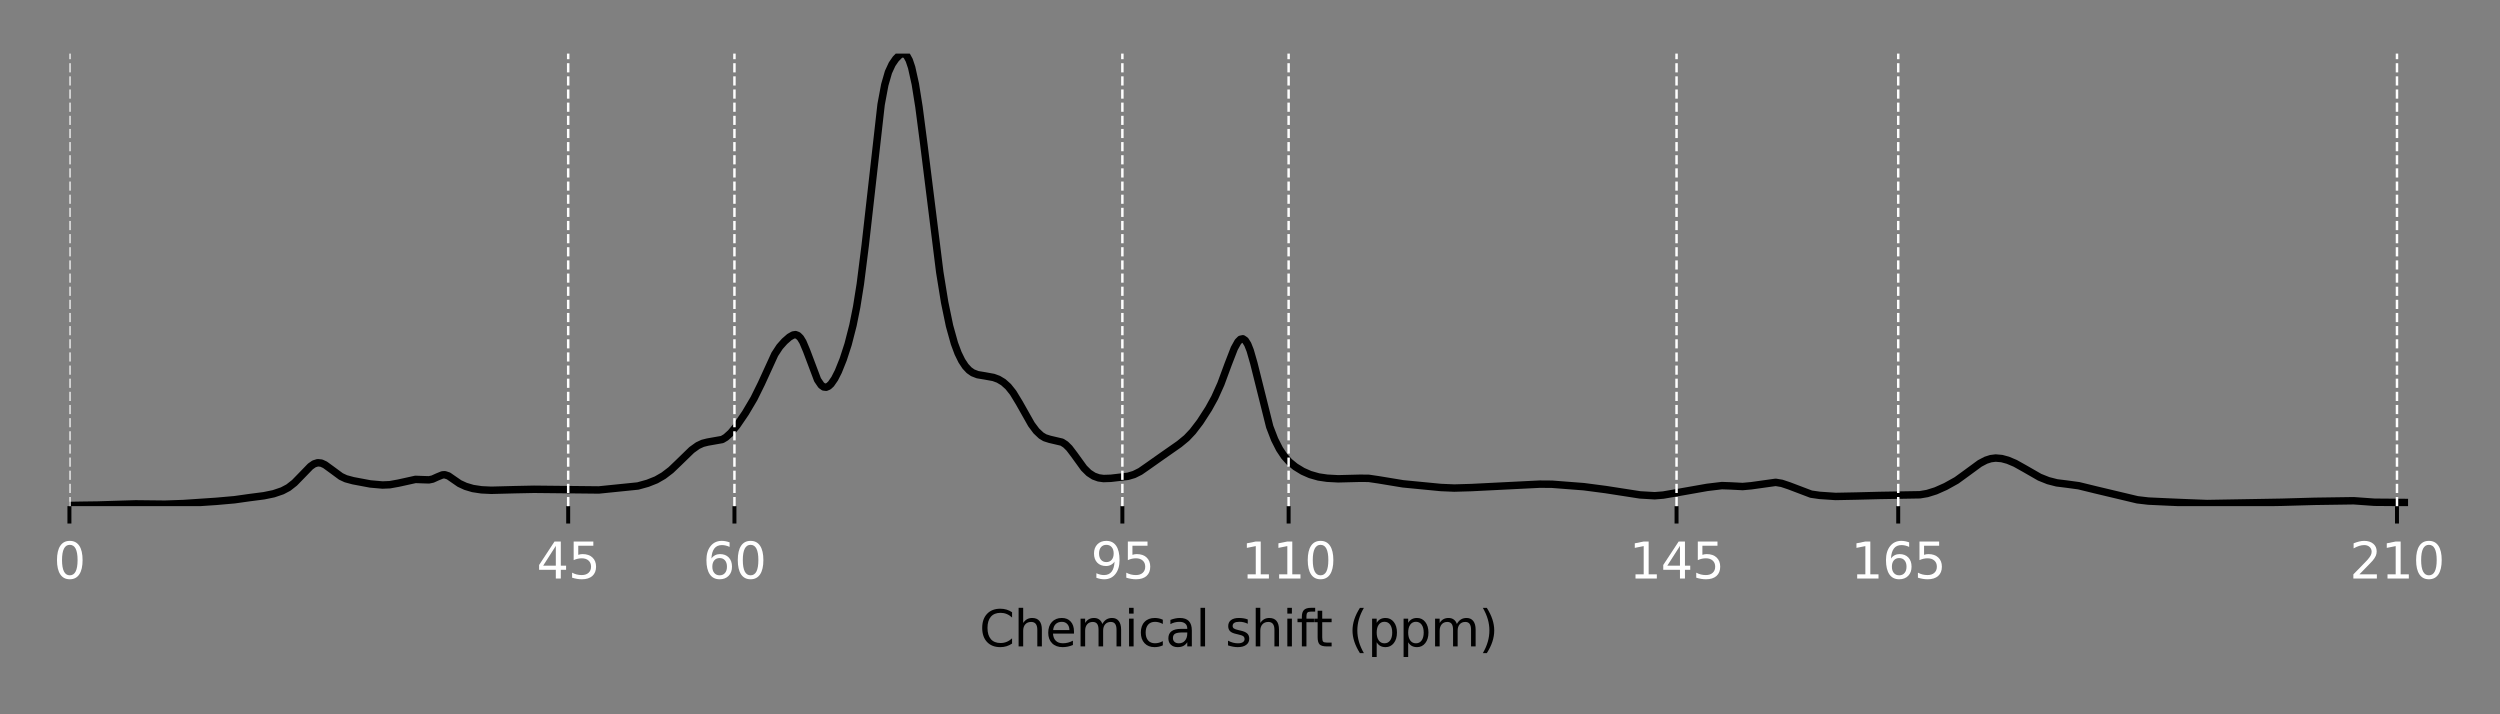 <?xml version="1.0" encoding="utf-8" standalone="no"?>
<!DOCTYPE svg PUBLIC "-//W3C//DTD SVG 1.1//EN"
  "http://www.w3.org/Graphics/SVG/1.1/DTD/svg11.dtd">
<svg xmlns:xlink="http://www.w3.org/1999/xlink" width="504pt" height="144pt" viewBox="0 0 504 144" xmlns="http://www.w3.org/2000/svg" version="1.1">
 <rect x="0" y="0" width="504" height="144" fill="#808080" stroke="none"/>
 <defs>
  <style type="text/css">*{stroke-linejoin: round; stroke-linecap: butt}</style>
 </defs>
 <g id="figure_1">
  <g id="patch_1">
   <path d="M 0 144 
L 504 144 
L 504 0 
L 0 0 
L 0 144 
z
" style="fill: none"/>
  </g>
  <g id="axes_1">
   <g id="patch_2">
    <path d="M 13.995 102.04 
L 485.466 102.04 
L 485.466 10.8 
L 13.995 10.8 
L 13.995 102.04 
z
" style="fill: none"/>
   </g>
   <g id="FillBetweenPolyCollection_1"/>
   <g id="matplotlib.axis_1">
    <g id="xtick_1">
     <g id="line2d_1">
      <defs>
       <path id="mc66ffbb7cc" d="M 0 0 
L 0 3.5 
" style="stroke: #000000; stroke-width: 0.8"/>
      </defs>
      <g>
       <use xlink:href="#mc66ffbb7cc" x="13.995" y="102.04" style="stroke: #000000; stroke-width: 0.8"/>
      </g>
     </g>
     <g id="text_1">
      <!-- 0 -->
      <g style="fill: #ffffff" transform="translate(10.814 116.638) scale(0.1 -0.1)">
       <defs>
        <path id="DejaVuSans-30" d="M 2034 4250 
Q 1547 4250 1301 3770 
Q 1056 3291 1056 2328 
Q 1056 1369 1301 889 
Q 1547 409 2034 409 
Q 2525 409 2770 889 
Q 3016 1369 3016 2328 
Q 3016 3291 2770 3770 
Q 2525 4250 2034 4250 
z
M 2034 4750 
Q 2819 4750 3233 4129 
Q 3647 3509 3647 2328 
Q 3647 1150 3233 529 
Q 2819 -91 2034 -91 
Q 1250 -91 836 529 
Q 422 1150 422 2328 
Q 422 3509 836 4129 
Q 1250 4750 2034 4750 
z
" transform="scale(0.016)"/>
       </defs>
       <use xlink:href="#DejaVuSans-30"/>
      </g>
     </g>
    </g>
    <g id="xtick_2">
     <g id="line2d_2">
      <g>
       <use xlink:href="#mc66ffbb7cc" x="114.546" y="102.04" style="stroke: #000000; stroke-width: 0.8"/>
      </g>
     </g>
     <g id="text_2">
      <!-- 45 -->
      <g style="fill: #ffffff" transform="translate(108.183 116.638) scale(0.1 -0.1)">
       <defs>
        <path id="DejaVuSans-34" d="M 2419 4116 
L 825 1625 
L 2419 1625 
L 2419 4116 
z
M 2253 4666 
L 3047 4666 
L 3047 1625 
L 3713 1625 
L 3713 1100 
L 3047 1100 
L 3047 0 
L 2419 0 
L 2419 1100 
L 313 1100 
L 313 1709 
L 2253 4666 
z
" transform="scale(0.016)"/>
        <path id="DejaVuSans-35" d="M 691 4666 
L 3169 4666 
L 3169 4134 
L 1269 4134 
L 1269 2991 
Q 1406 3038 1543 3061 
Q 1681 3084 1819 3084 
Q 2600 3084 3056 2656 
Q 3513 2228 3513 1497 
Q 3513 744 3044 326 
Q 2575 -91 1722 -91 
Q 1428 -91 1123 -41 
Q 819 9 494 109 
L 494 744 
Q 775 591 1075 516 
Q 1375 441 1709 441 
Q 2250 441 2565 725 
Q 2881 1009 2881 1497 
Q 2881 1984 2565 2268 
Q 2250 2553 1709 2553 
Q 1456 2553 1204 2497 
Q 953 2441 691 2322 
L 691 4666 
z
" transform="scale(0.016)"/>
       </defs>
       <use xlink:href="#DejaVuSans-34"/>
       <use xlink:href="#DejaVuSans-35" transform="translate(63.623 0)"/>
      </g>
     </g>
    </g>
    <g id="xtick_3">
     <g id="line2d_3">
      <g>
       <use xlink:href="#mc66ffbb7cc" x="148.063" y="102.04" style="stroke: #000000; stroke-width: 0.8"/>
      </g>
     </g>
     <g id="text_3">
      <!-- 60 -->
      <g style="fill: #ffffff" transform="translate(141.7 116.638) scale(0.1 -0.1)">
       <defs>
        <path id="DejaVuSans-36" d="M 2113 2584 
Q 1688 2584 1439 2293 
Q 1191 2003 1191 1497 
Q 1191 994 1439 701 
Q 1688 409 2113 409 
Q 2538 409 2786 701 
Q 3034 994 3034 1497 
Q 3034 2003 2786 2293 
Q 2538 2584 2113 2584 
z
M 3366 4563 
L 3366 3988 
Q 3128 4100 2886 4159 
Q 2644 4219 2406 4219 
Q 1781 4219 1451 3797 
Q 1122 3375 1075 2522 
Q 1259 2794 1537 2939 
Q 1816 3084 2150 3084 
Q 2853 3084 3261 2657 
Q 3669 2231 3669 1497 
Q 3669 778 3244 343 
Q 2819 -91 2113 -91 
Q 1303 -91 875 529 
Q 447 1150 447 2328 
Q 447 3434 972 4092 
Q 1497 4750 2381 4750 
Q 2619 4750 2861 4703 
Q 3103 4656 3366 4563 
z
" transform="scale(0.016)"/>
       </defs>
       <use xlink:href="#DejaVuSans-36"/>
       <use xlink:href="#DejaVuSans-30" transform="translate(63.623 0)"/>
      </g>
     </g>
    </g>
    <g id="xtick_4">
     <g id="line2d_4">
      <g>
       <use xlink:href="#mc66ffbb7cc" x="226.269" y="102.04" style="stroke: #000000; stroke-width: 0.8"/>
      </g>
     </g>
     <g id="text_4">
      <!-- 95 -->
      <g style="fill: #ffffff" transform="translate(219.906 116.638) scale(0.1 -0.1)">
       <defs>
        <path id="DejaVuSans-39" d="M 703 97 
L 703 672 
Q 941 559 1184 500 
Q 1428 441 1663 441 
Q 2288 441 2617 861 
Q 2947 1281 2994 2138 
Q 2813 1869 2534 1725 
Q 2256 1581 1919 1581 
Q 1219 1581 811 2004 
Q 403 2428 403 3163 
Q 403 3881 828 4315 
Q 1253 4750 1959 4750 
Q 2769 4750 3195 4129 
Q 3622 3509 3622 2328 
Q 3622 1225 3098 567 
Q 2575 -91 1691 -91 
Q 1453 -91 1209 -44 
Q 966 3 703 97 
z
M 1959 2075 
Q 2384 2075 2632 2365 
Q 2881 2656 2881 3163 
Q 2881 3666 2632 3958 
Q 2384 4250 1959 4250 
Q 1534 4250 1286 3958 
Q 1038 3666 1038 3163 
Q 1038 2656 1286 2365 
Q 1534 2075 1959 2075 
z
" transform="scale(0.016)"/>
       </defs>
       <use xlink:href="#DejaVuSans-39"/>
       <use xlink:href="#DejaVuSans-35" transform="translate(63.623 0)"/>
      </g>
     </g>
    </g>
    <g id="xtick_5">
     <g id="line2d_5">
      <g>
       <use xlink:href="#mc66ffbb7cc" x="259.786" y="102.04" style="stroke: #000000; stroke-width: 0.8"/>
      </g>
     </g>
     <g id="text_5">
      <!-- 110 -->
      <g style="fill: #ffffff" transform="translate(250.242 116.638) scale(0.1 -0.1)">
       <defs>
        <path id="DejaVuSans-31" d="M 794 531 
L 1825 531 
L 1825 4091 
L 703 3866 
L 703 4441 
L 1819 4666 
L 2450 4666 
L 2450 531 
L 3481 531 
L 3481 0 
L 794 0 
L 794 531 
z
" transform="scale(0.016)"/>
       </defs>
       <use xlink:href="#DejaVuSans-31"/>
       <use xlink:href="#DejaVuSans-31" transform="translate(63.623 0)"/>
       <use xlink:href="#DejaVuSans-30" transform="translate(127.246 0)"/>
      </g>
     </g>
    </g>
    <g id="xtick_6">
     <g id="line2d_6">
      <g>
       <use xlink:href="#mc66ffbb7cc" x="337.992" y="102.04" style="stroke: #000000; stroke-width: 0.8"/>
      </g>
     </g>
     <g id="text_6">
      <!-- 145 -->
      <g style="fill: #ffffff" transform="translate(328.448 116.638) scale(0.1 -0.1)">
       <use xlink:href="#DejaVuSans-31"/>
       <use xlink:href="#DejaVuSans-34" transform="translate(63.623 0)"/>
       <use xlink:href="#DejaVuSans-35" transform="translate(127.246 0)"/>
      </g>
     </g>
    </g>
    <g id="xtick_7">
     <g id="line2d_7">
      <g>
       <use xlink:href="#mc66ffbb7cc" x="382.681" y="102.04" style="stroke: #000000; stroke-width: 0.8"/>
      </g>
     </g>
     <g id="text_7">
      <!-- 165 -->
      <g style="fill: #ffffff" transform="translate(373.137 116.638) scale(0.1 -0.1)">
       <use xlink:href="#DejaVuSans-31"/>
       <use xlink:href="#DejaVuSans-36" transform="translate(63.623 0)"/>
       <use xlink:href="#DejaVuSans-35" transform="translate(127.246 0)"/>
      </g>
     </g>
    </g>
    <g id="xtick_8">
     <g id="line2d_8">
      <g>
       <use xlink:href="#mc66ffbb7cc" x="483.232" y="102.04" style="stroke: #000000; stroke-width: 0.8"/>
      </g>
     </g>
     <g id="text_8">
      <!-- 210 -->
      <g style="fill: #ffffff" transform="translate(473.688 116.638) scale(0.1 -0.1)">
       <defs>
        <path id="DejaVuSans-32" d="M 1228 531 
L 3431 531 
L 3431 0 
L 469 0 
L 469 531 
Q 828 903 1448 1529 
Q 2069 2156 2228 2338 
Q 2531 2678 2651 2914 
Q 2772 3150 2772 3378 
Q 2772 3750 2511 3984 
Q 2250 4219 1831 4219 
Q 1534 4219 1204 4116 
Q 875 4013 500 3803 
L 500 4441 
Q 881 4594 1212 4672 
Q 1544 4750 1819 4750 
Q 2544 4750 2975 4387 
Q 3406 4025 3406 3419 
Q 3406 3131 3298 2873 
Q 3191 2616 2906 2266 
Q 2828 2175 2409 1742 
Q 1991 1309 1228 531 
z
" transform="scale(0.016)"/>
       </defs>
       <use xlink:href="#DejaVuSans-32"/>
       <use xlink:href="#DejaVuSans-31" transform="translate(63.623 0)"/>
       <use xlink:href="#DejaVuSans-30" transform="translate(127.246 0)"/>
      </g>
     </g>
    </g>
    <g id="text_9">
     <!-- Chemical shift (ppm) -->
     <g transform="translate(197.438 130.317) scale(0.1 -0.1)">
      <defs>
       <path id="DejaVuSans-43" d="M 4122 4306 
L 4122 3641 
Q 3803 3938 3442 4084 
Q 3081 4231 2675 4231 
Q 1875 4231 1450 3742 
Q 1025 3253 1025 2328 
Q 1025 1406 1450 917 
Q 1875 428 2675 428 
Q 3081 428 3442 575 
Q 3803 722 4122 1019 
L 4122 359 
Q 3791 134 3420 21 
Q 3050 -91 2638 -91 
Q 1578 -91 968 557 
Q 359 1206 359 2328 
Q 359 3453 968 4101 
Q 1578 4750 2638 4750 
Q 3056 4750 3426 4639 
Q 3797 4528 4122 4306 
z
" transform="scale(0.016)"/>
       <path id="DejaVuSans-68" d="M 3513 2113 
L 3513 0 
L 2938 0 
L 2938 2094 
Q 2938 2591 2744 2837 
Q 2550 3084 2163 3084 
Q 1697 3084 1428 2787 
Q 1159 2491 1159 1978 
L 1159 0 
L 581 0 
L 581 4863 
L 1159 4863 
L 1159 2956 
Q 1366 3272 1645 3428 
Q 1925 3584 2291 3584 
Q 2894 3584 3203 3211 
Q 3513 2838 3513 2113 
z
" transform="scale(0.016)"/>
       <path id="DejaVuSans-65" d="M 3597 1894 
L 3597 1613 
L 953 1613 
Q 991 1019 1311 708 
Q 1631 397 2203 397 
Q 2534 397 2845 478 
Q 3156 559 3463 722 
L 3463 178 
Q 3153 47 2828 -22 
Q 2503 -91 2169 -91 
Q 1331 -91 842 396 
Q 353 884 353 1716 
Q 353 2575 817 3079 
Q 1281 3584 2069 3584 
Q 2775 3584 3186 3129 
Q 3597 2675 3597 1894 
z
M 3022 2063 
Q 3016 2534 2758 2815 
Q 2500 3097 2075 3097 
Q 1594 3097 1305 2825 
Q 1016 2553 972 2059 
L 3022 2063 
z
" transform="scale(0.016)"/>
       <path id="DejaVuSans-6d" d="M 3328 2828 
Q 3544 3216 3844 3400 
Q 4144 3584 4550 3584 
Q 5097 3584 5394 3201 
Q 5691 2819 5691 2113 
L 5691 0 
L 5113 0 
L 5113 2094 
Q 5113 2597 4934 2840 
Q 4756 3084 4391 3084 
Q 3944 3084 3684 2787 
Q 3425 2491 3425 1978 
L 3425 0 
L 2847 0 
L 2847 2094 
Q 2847 2600 2669 2842 
Q 2491 3084 2119 3084 
Q 1678 3084 1418 2786 
Q 1159 2488 1159 1978 
L 1159 0 
L 581 0 
L 581 3500 
L 1159 3500 
L 1159 2956 
Q 1356 3278 1631 3431 
Q 1906 3584 2284 3584 
Q 2666 3584 2933 3390 
Q 3200 3197 3328 2828 
z
" transform="scale(0.016)"/>
       <path id="DejaVuSans-69" d="M 603 3500 
L 1178 3500 
L 1178 0 
L 603 0 
L 603 3500 
z
M 603 4863 
L 1178 4863 
L 1178 4134 
L 603 4134 
L 603 4863 
z
" transform="scale(0.016)"/>
       <path id="DejaVuSans-63" d="M 3122 3366 
L 3122 2828 
Q 2878 2963 2633 3030 
Q 2388 3097 2138 3097 
Q 1578 3097 1268 2742 
Q 959 2388 959 1747 
Q 959 1106 1268 751 
Q 1578 397 2138 397 
Q 2388 397 2633 464 
Q 2878 531 3122 666 
L 3122 134 
Q 2881 22 2623 -34 
Q 2366 -91 2075 -91 
Q 1284 -91 818 406 
Q 353 903 353 1747 
Q 353 2603 823 3093 
Q 1294 3584 2113 3584 
Q 2378 3584 2631 3529 
Q 2884 3475 3122 3366 
z
" transform="scale(0.016)"/>
       <path id="DejaVuSans-61" d="M 2194 1759 
Q 1497 1759 1228 1600 
Q 959 1441 959 1056 
Q 959 750 1161 570 
Q 1363 391 1709 391 
Q 2188 391 2477 730 
Q 2766 1069 2766 1631 
L 2766 1759 
L 2194 1759 
z
M 3341 1997 
L 3341 0 
L 2766 0 
L 2766 531 
Q 2569 213 2275 61 
Q 1981 -91 1556 -91 
Q 1019 -91 701 211 
Q 384 513 384 1019 
Q 384 1609 779 1909 
Q 1175 2209 1959 2209 
L 2766 2209 
L 2766 2266 
Q 2766 2663 2505 2880 
Q 2244 3097 1772 3097 
Q 1472 3097 1187 3025 
Q 903 2953 641 2809 
L 641 3341 
Q 956 3463 1253 3523 
Q 1550 3584 1831 3584 
Q 2591 3584 2966 3190 
Q 3341 2797 3341 1997 
z
" transform="scale(0.016)"/>
       <path id="DejaVuSans-6c" d="M 603 4863 
L 1178 4863 
L 1178 0 
L 603 0 
L 603 4863 
z
" transform="scale(0.016)"/>
       <path id="DejaVuSans-20" transform="scale(0.016)"/>
       <path id="DejaVuSans-73" d="M 2834 3397 
L 2834 2853 
Q 2591 2978 2328 3040 
Q 2066 3103 1784 3103 
Q 1356 3103 1142 2972 
Q 928 2841 928 2578 
Q 928 2378 1081 2264 
Q 1234 2150 1697 2047 
L 1894 2003 
Q 2506 1872 2764 1633 
Q 3022 1394 3022 966 
Q 3022 478 2636 193 
Q 2250 -91 1575 -91 
Q 1294 -91 989 -36 
Q 684 19 347 128 
L 347 722 
Q 666 556 975 473 
Q 1284 391 1588 391 
Q 1994 391 2212 530 
Q 2431 669 2431 922 
Q 2431 1156 2273 1281 
Q 2116 1406 1581 1522 
L 1381 1569 
Q 847 1681 609 1914 
Q 372 2147 372 2553 
Q 372 3047 722 3315 
Q 1072 3584 1716 3584 
Q 2034 3584 2315 3537 
Q 2597 3491 2834 3397 
z
" transform="scale(0.016)"/>
       <path id="DejaVuSans-66" d="M 2375 4863 
L 2375 4384 
L 1825 4384 
Q 1516 4384 1395 4259 
Q 1275 4134 1275 3809 
L 1275 3500 
L 2222 3500 
L 2222 3053 
L 1275 3053 
L 1275 0 
L 697 0 
L 697 3053 
L 147 3053 
L 147 3500 
L 697 3500 
L 697 3744 
Q 697 4328 969 4595 
Q 1241 4863 1831 4863 
L 2375 4863 
z
" transform="scale(0.016)"/>
       <path id="DejaVuSans-74" d="M 1172 4494 
L 1172 3500 
L 2356 3500 
L 2356 3053 
L 1172 3053 
L 1172 1153 
Q 1172 725 1289 603 
Q 1406 481 1766 481 
L 2356 481 
L 2356 0 
L 1766 0 
Q 1100 0 847 248 
Q 594 497 594 1153 
L 594 3053 
L 172 3053 
L 172 3500 
L 594 3500 
L 594 4494 
L 1172 4494 
z
" transform="scale(0.016)"/>
       <path id="DejaVuSans-28" d="M 1984 4856 
Q 1566 4138 1362 3434 
Q 1159 2731 1159 2009 
Q 1159 1288 1364 580 
Q 1569 -128 1984 -844 
L 1484 -844 
Q 1016 -109 783 600 
Q 550 1309 550 2009 
Q 550 2706 781 3412 
Q 1013 4119 1484 4856 
L 1984 4856 
z
" transform="scale(0.016)"/>
       <path id="DejaVuSans-70" d="M 1159 525 
L 1159 -1331 
L 581 -1331 
L 581 3500 
L 1159 3500 
L 1159 2969 
Q 1341 3281 1617 3432 
Q 1894 3584 2278 3584 
Q 2916 3584 3314 3078 
Q 3713 2572 3713 1747 
Q 3713 922 3314 415 
Q 2916 -91 2278 -91 
Q 1894 -91 1617 61 
Q 1341 213 1159 525 
z
M 3116 1747 
Q 3116 2381 2855 2742 
Q 2594 3103 2138 3103 
Q 1681 3103 1420 2742 
Q 1159 2381 1159 1747 
Q 1159 1113 1420 752 
Q 1681 391 2138 391 
Q 2594 391 2855 752 
Q 3116 1113 3116 1747 
z
" transform="scale(0.016)"/>
       <path id="DejaVuSans-29" d="M 513 4856 
L 1013 4856 
Q 1481 4119 1714 3412 
Q 1947 2706 1947 2009 
Q 1947 1309 1714 600 
Q 1481 -109 1013 -844 
L 513 -844 
Q 928 -128 1133 580 
Q 1338 1288 1338 2009 
Q 1338 2731 1133 3434 
Q 928 4138 513 4856 
z
" transform="scale(0.016)"/>
      </defs>
      <use xlink:href="#DejaVuSans-43"/>
      <use xlink:href="#DejaVuSans-68" transform="translate(69.824 0)"/>
      <use xlink:href="#DejaVuSans-65" transform="translate(133.203 0)"/>
      <use xlink:href="#DejaVuSans-6d" transform="translate(194.727 0)"/>
      <use xlink:href="#DejaVuSans-69" transform="translate(292.139 0)"/>
      <use xlink:href="#DejaVuSans-63" transform="translate(319.922 0)"/>
      <use xlink:href="#DejaVuSans-61" transform="translate(374.902 0)"/>
      <use xlink:href="#DejaVuSans-6c" transform="translate(436.182 0)"/>
      <use xlink:href="#DejaVuSans-20" transform="translate(463.965 0)"/>
      <use xlink:href="#DejaVuSans-73" transform="translate(495.752 0)"/>
      <use xlink:href="#DejaVuSans-68" transform="translate(547.852 0)"/>
      <use xlink:href="#DejaVuSans-69" transform="translate(611.23 0)"/>
      <use xlink:href="#DejaVuSans-66" transform="translate(639.014 0)"/>
      <use xlink:href="#DejaVuSans-74" transform="translate(672.469 0)"/>
      <use xlink:href="#DejaVuSans-20" transform="translate(711.678 0)"/>
      <use xlink:href="#DejaVuSans-28" transform="translate(743.465 0)"/>
      <use xlink:href="#DejaVuSans-70" transform="translate(782.479 0)"/>
      <use xlink:href="#DejaVuSans-70" transform="translate(845.955 0)"/>
      <use xlink:href="#DejaVuSans-6d" transform="translate(909.432 0)"/>
      <use xlink:href="#DejaVuSans-29" transform="translate(1006.844 0)"/>
     </g>
    </g>
   </g>
   <g id="line2d_9">
    <path d="M 13.789 101.904 
L 16.5 101.855 
L 19.704 101.813 
L 27.341 101.579 
L 33.254 101.644 
L 36.95 101.517 
L 43.602 101.07 
L 47.297 100.744 
L 50.254 100.326 
L 53.21 99.944 
L 55.181 99.536 
L 56.906 98.949 
L 58.139 98.299 
L 59.37 97.336 
L 60.847 95.82 
L 62.572 94.036 
L 63.312 93.52 
L 64.051 93.287 
L 64.791 93.364 
L 65.528 93.703 
L 66.762 94.599 
L 68.733 96.051 
L 69.718 96.513 
L 71.195 96.913 
L 74.645 97.562 
L 77.11 97.779 
L 78.587 97.717 
L 80.312 97.406 
L 83.762 96.644 
L 85.239 96.7 
L 86.472 96.738 
L 87.209 96.587 
L 88.195 96.14 
L 89.182 95.737 
L 89.674 95.706 
L 90.414 95.947 
L 91.399 96.63 
L 92.63 97.479 
L 93.864 98.049 
L 95.341 98.489 
L 97.066 98.748 
L 99.036 98.842 
L 103.718 98.72 
L 107.659 98.639 
L 120.717 98.777 
L 128.6 97.976 
L 130.571 97.429 
L 132.296 96.743 
L 133.775 95.893 
L 135.252 94.766 
L 136.732 93.35 
L 139.442 90.717 
L 140.673 89.833 
L 141.659 89.374 
L 142.644 89.127 
L 145.6 88.603 
L 146.34 88.164 
L 147.325 87.276 
L 148.559 85.782 
L 150.281 83.256 
L 152.006 80.342 
L 153.486 77.344 
L 156.196 71.423 
L 157.181 69.92 
L 158.167 68.811 
L 159.152 67.952 
L 159.892 67.533 
L 160.383 67.463 
L 160.877 67.642 
L 161.369 68.127 
L 161.863 68.939 
L 162.6 70.69 
L 164.819 76.573 
L 165.558 77.656 
L 166.05 78.009 
L 166.544 78.071 
L 167.035 77.863 
L 167.529 77.413 
L 168.267 76.35 
L 169.006 74.896 
L 169.992 72.443 
L 170.977 69.406 
L 171.962 65.575 
L 172.702 61.888 
L 173.442 57.25 
L 174.427 49.451 
L 177.629 21.075 
L 178.369 17.115 
L 179.108 14.544 
L 179.848 12.946 
L 180.585 11.874 
L 181.325 11.119 
L 181.819 10.84 
L 182.31 10.844 
L 182.804 11.241 
L 183.296 12.137 
L 183.789 13.605 
L 184.529 16.948 
L 185.266 21.565 
L 186.252 29.146 
L 189.456 54.865 
L 190.441 60.947 
L 191.427 65.701 
L 192.412 69.234 
L 193.152 71.215 
L 193.891 72.726 
L 194.629 73.845 
L 195.368 74.637 
L 196.108 75.157 
L 197.093 75.536 
L 198.573 75.781 
L 200.295 76.096 
L 201.281 76.459 
L 202.266 77.049 
L 203.254 77.932 
L 204.239 79.166 
L 205.47 81.192 
L 207.933 85.553 
L 208.92 86.874 
L 209.906 87.807 
L 210.643 88.25 
L 211.629 88.565 
L 214.093 89.142 
L 214.833 89.618 
L 215.572 90.345 
L 216.558 91.646 
L 218.529 94.372 
L 219.514 95.344 
L 220.499 95.984 
L 221.485 96.338 
L 222.47 96.474 
L 223.947 96.425 
L 227.397 96.023 
L 228.628 95.658 
L 229.862 95.043 
L 231.339 94.017 
L 234.295 91.933 
L 237.745 89.523 
L 239.224 88.304 
L 240.455 87.003 
L 241.935 85.068 
L 243.657 82.398 
L 244.891 80.157 
L 246.122 77.415 
L 247.601 73.413 
L 248.832 70.237 
L 249.572 68.904 
L 250.064 68.408 
L 250.557 68.3 
L 251.049 68.627 
L 251.543 69.414 
L 252.034 70.649 
L 252.774 73.222 
L 255.976 86.029 
L 256.961 88.587 
L 257.949 90.533 
L 258.934 92.01 
L 259.92 93.105 
L 261.151 94.109 
L 262.63 95.013 
L 264.107 95.665 
L 265.832 96.157 
L 267.557 96.409 
L 269.774 96.529 
L 274.209 96.416 
L 275.934 96.434 
L 277.905 96.725 
L 282.832 97.538 
L 290.469 98.28 
L 293.18 98.394 
L 296.63 98.294 
L 310.425 97.603 
L 312.89 97.622 
L 319.296 98.117 
L 323.729 98.698 
L 330.629 99.771 
L 333.585 99.943 
L 335.31 99.805 
L 339.006 99.164 
L 344.179 98.252 
L 347.135 97.898 
L 348.86 97.958 
L 351.325 98.085 
L 353.048 97.929 
L 357.977 97.239 
L 359.208 97.444 
L 360.687 97.938 
L 365.12 99.621 
L 366.845 99.869 
L 370.047 100.085 
L 374.237 100.002 
L 378.918 99.882 
L 387.047 99.744 
L 388.526 99.494 
L 390.251 98.956 
L 392.222 98.08 
L 394.439 96.847 
L 396.164 95.596 
L 399.12 93.43 
L 400.353 92.781 
L 401.339 92.465 
L 402.324 92.341 
L 403.555 92.448 
L 404.787 92.783 
L 406.266 93.406 
L 408.237 94.51 
L 411.193 96.208 
L 412.918 96.899 
L 414.643 97.343 
L 416.614 97.588 
L 419.076 97.921 
L 422.526 98.765 
L 430.903 100.76 
L 433.119 101.017 
L 437.063 101.2 
L 440.265 101.336 
L 444.946 101.518 
L 459.975 101.255 
L 466.627 101.067 
L 474.511 100.951 
L 478.7 101.251 
L 485.598 101.307 
L 485.598 101.307 
" clip-path="url(#p3970e6897c)" style="fill: none; stroke: #000000; stroke-width: 1.5; stroke-linecap: square"/>
   </g>
   <g id="line2d_10">
    <path d="M 13.995 102.04 
L 13.995 10.8 
" clip-path="url(#p3970e6897c)" style="fill: none; stroke-dasharray: 1.85,0.8; stroke-dashoffset: 0; stroke: #ffffff; stroke-width: 0.5"/>
   </g>
   <g id="line2d_11">
    <path d="M 114.546 102.04 
L 114.546 10.8 
" clip-path="url(#p3970e6897c)" style="fill: none; stroke-dasharray: 1.85,0.8; stroke-dashoffset: 0; stroke: #ffffff; stroke-width: 0.5"/>
   </g>
   <g id="line2d_12">
    <path d="M 148.063 102.04 
L 148.063 10.8 
" clip-path="url(#p3970e6897c)" style="fill: none; stroke-dasharray: 1.85,0.8; stroke-dashoffset: 0; stroke: #ffffff; stroke-width: 0.5"/>
   </g>
   <g id="line2d_13">
    <path d="M 226.269 102.04 
L 226.269 10.8 
" clip-path="url(#p3970e6897c)" style="fill: none; stroke-dasharray: 1.85,0.8; stroke-dashoffset: 0; stroke: #ffffff; stroke-width: 0.5"/>
   </g>
   <g id="line2d_14">
    <path d="M 259.786 102.04 
L 259.786 10.8 
" clip-path="url(#p3970e6897c)" style="fill: none; stroke-dasharray: 1.85,0.8; stroke-dashoffset: 0; stroke: #ffffff; stroke-width: 0.5"/>
   </g>
   <g id="line2d_15">
    <path d="M 337.992 102.04 
L 337.992 10.8 
" clip-path="url(#p3970e6897c)" style="fill: none; stroke-dasharray: 1.85,0.8; stroke-dashoffset: 0; stroke: #ffffff; stroke-width: 0.5"/>
   </g>
   <g id="line2d_16">
    <path d="M 382.681 102.04 
L 382.681 10.8 
" clip-path="url(#p3970e6897c)" style="fill: none; stroke-dasharray: 1.85,0.8; stroke-dashoffset: 0; stroke: #ffffff; stroke-width: 0.5"/>
   </g>
   <g id="line2d_17">
    <path d="M 483.232 102.04 
L 483.232 10.8 
" clip-path="url(#p3970e6897c)" style="fill: none; stroke-dasharray: 1.85,0.8; stroke-dashoffset: 0; stroke: #ffffff; stroke-width: 0.5"/>
   </g>
  </g>
 </g>
 <defs>
  <clipPath id="p3970e6897c">
   <rect x="13.995" y="10.8" width="471.471" height="91.24"/>
  </clipPath>
 </defs>
</svg>

